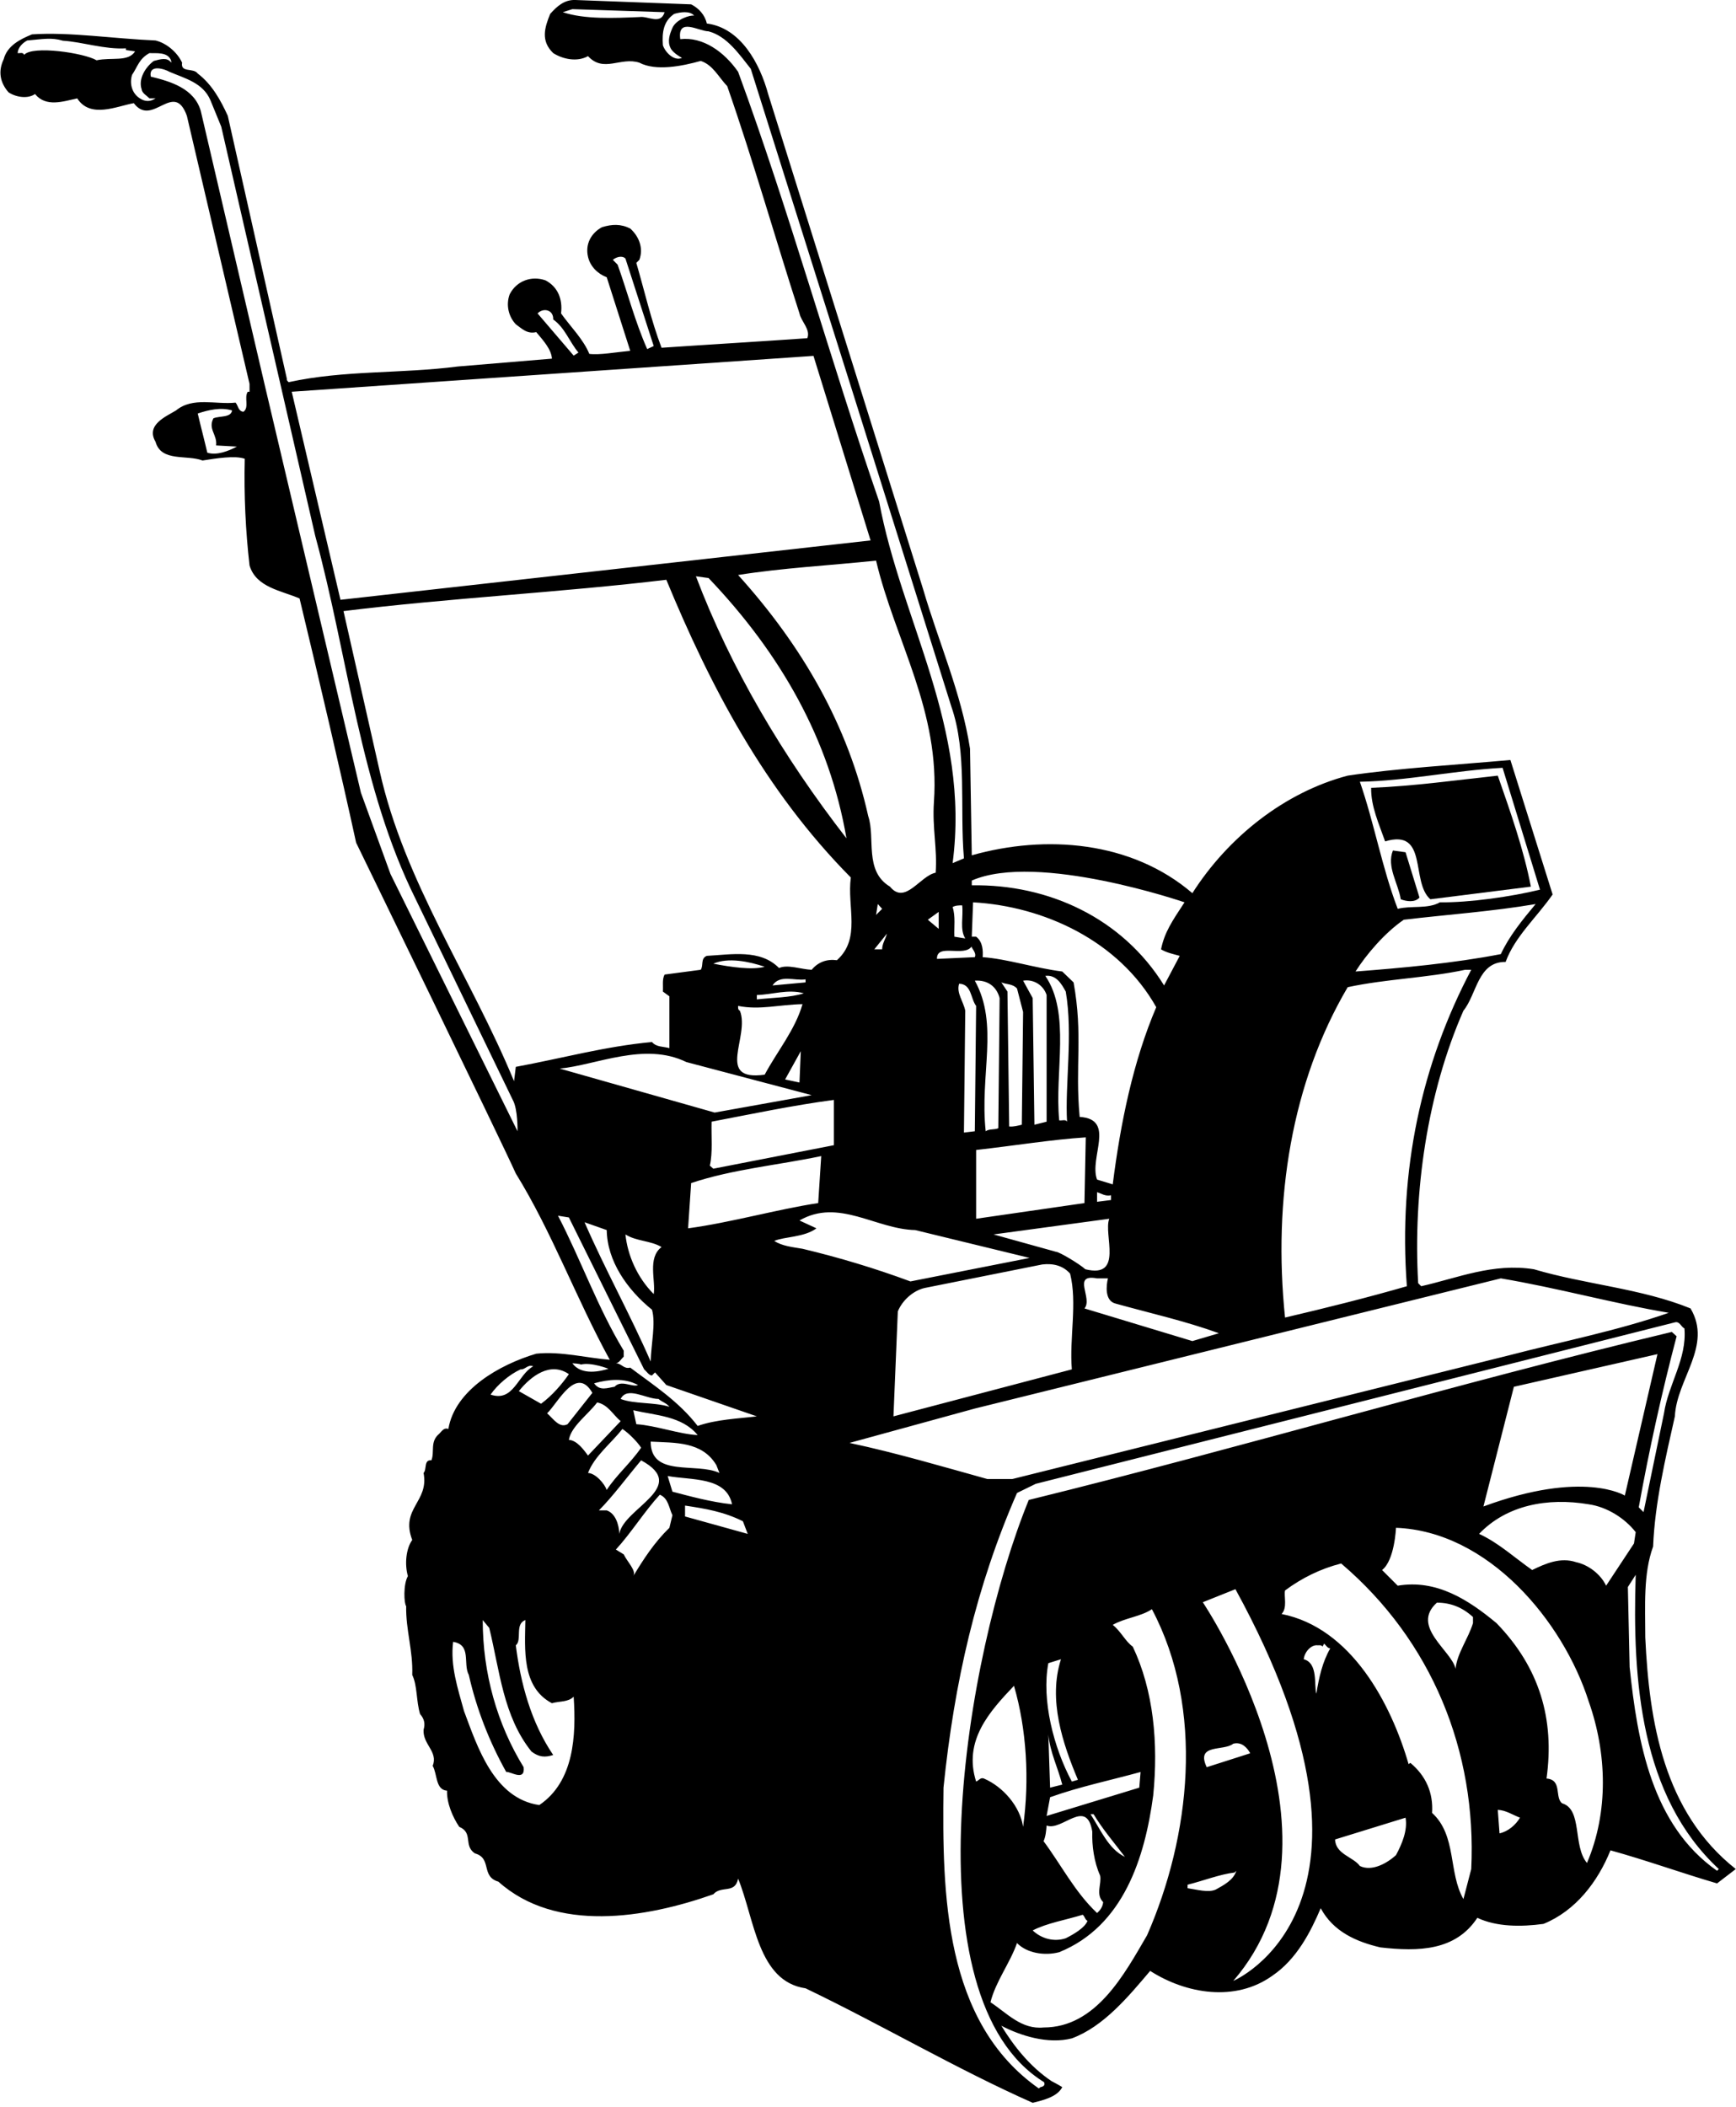 <?xml version="1.0" encoding="UTF-8"?>
<svg xmlns="http://www.w3.org/2000/svg" xmlns:xlink="http://www.w3.org/1999/xlink" width="399pt" height="484pt" viewBox="0 0 399 484" version="1.1">
<g id="surface1">
<path style=" stroke:none;fill-rule:nonzero;fill:rgb(0%,0%,0%);fill-opacity:1;" d="M 378.148 376.199 C 378.148 369 377.648 361.602 379.949 355.301 C 380.352 345.301 382.75 335.199 384.949 325.398 C 385.352 316.801 393.648 309.199 388.551 300.602 C 377.25 296 364.352 295.102 352.551 291.602 C 343.148 290.102 335.051 293.602 326.648 295.5 L 325.949 294.801 C 324.75 273.801 328.051 251.102 336.352 232.199 C 339.449 228.398 339.648 220.898 346.051 221 C 348.148 215.199 353.25 210.699 356.852 205.5 L 347.148 174.602 C 335.051 175.699 321.051 176.5 309.75 178.199 C 295.352 182 282.352 192.199 274.051 205.199 C 260.051 193.199 240.352 191.699 223.352 196.5 L 222.949 172 C 220.949 159.199 215.75 147.602 212.148 135.301 L 176.551 21.602 C 174.648 14.602 170.25 6.398 162.449 5.398 C 162.051 3.5 160.648 1.898 158.852 1 L 132.25 0 C 129.75 -0.102 128.051 1.398 126.449 3.199 C 125.148 6.398 124.25 9.398 127.148 12.199 C 129.352 13.602 132.648 14.301 135.148 12.898 C 138.75 16.801 142.648 13 146.949 14.398 C 150.75 16.398 156.75 15.199 161.051 14 C 163.852 14.898 165.148 17.699 167.148 19.801 C 173.148 37 178.25 55 183.75 72 C 184.148 73.898 186.352 75.699 185.551 77.699 C 175.648 78.398 162.25 79.199 152.051 79.898 C 149.648 73.602 148.148 66.898 146.25 60.398 L 146.949 59.699 C 147.949 57 146.852 54.301 144.852 52.5 C 142.648 51.398 140.648 51.5 138.352 52.199 C 135.949 53.5 134.449 56 135.148 59 C 135.648 61.199 137.352 62.898 139.449 63.699 L 144.852 80.602 C 141.648 80.898 137.852 81.602 135.449 81.301 C 134.051 77.898 131.148 75.102 128.949 72 C 129.352 68.801 128.25 65.898 125.352 64.398 C 122.148 63.301 118.75 64.5 117.148 67.602 C 116.25 70 116.852 72.699 118.551 74.5 C 119.949 75.5 121.148 76.801 123.25 76.301 C 124.852 78.199 126.75 80.301 126.852 82.398 L 105.25 84.199 C 92.051 85.898 79.148 85 66.352 87.801 C 66.148 87.602 65.852 87.398 65.949 87.102 L 52.352 26.602 C 50.75 23.102 48.75 19.398 45.449 16.898 C 44.449 15.5 41.449 16.801 41.852 14.398 C 40.75 12 38.25 9.898 35.75 9.301 C 26.25 8.898 15.852 7.301 7.352 7.898 C 4.648 9 1.648 10.5 0.852 13.602 C -0.449 16.301 -0.051 18.898 1.949 21.199 C 3.551 22.301 6.352 22.801 8.051 21.602 C 10.551 24.699 14.551 23.301 17.75 22.602 C 20.75 27.301 26.852 24.398 30.75 23.699 C 35.051 29.398 39.949 18.301 42.949 26.602 L 57.352 88.199 L 57.352 90 L 56.949 90 C 56.051 91.301 57.352 93.602 55.949 94.602 C 54.75 94.5 54.75 93.199 54.148 92.5 C 49.551 93 44.352 91.102 40.449 94.301 C 38.148 95.699 33.449 97.602 35.75 101.5 C 37.051 106.199 42.949 104.398 46.551 105.801 C 49.648 105.301 54.051 104.602 56.25 105.398 C 56.051 113.801 56.449 122 57.352 129.898 C 58.852 135 64.75 135.699 68.852 137.5 C 73.449 156.602 78.25 177.102 81.852 193.602 C 81.852 193.602 115.148 262 118.551 269.602 C 126.852 283 132.449 298.398 140.148 312.398 C 134.949 312 128.852 310.398 123.25 311 C 114.852 313.5 104.551 319.301 103.051 328.301 C 102.051 327.898 101.551 328.801 100.949 329.398 C 98.75 331.199 99.949 333.602 99.148 335.5 C 97.352 335.301 98.148 337.602 97.352 338.398 C 98.648 345.102 91.949 346.5 94.75 353.801 C 93.352 355.699 92.949 359.301 93.75 362.102 C 92.648 364 92.852 368.398 93.352 369 C 93.25 374.5 94.949 379.199 94.75 384.801 C 95.949 387.301 95.648 390.801 96.551 393.801 C 97.551 394.898 97.75 396.102 97.352 397.398 C 97.148 400.801 100.75 402.398 99.449 405.699 C 100.551 407.602 100.051 411.199 102.75 411.398 C 102.648 414.199 104.051 417.5 105.551 419.699 C 108.852 421.102 106.449 424 109.148 425.801 C 113.148 426.898 110.449 431.102 114.551 432.301 C 127.75 444.102 148.352 440.699 163.949 435.199 C 165.75 433.102 168.949 435.199 169.648 431.602 C 173.449 440.898 174.148 455.199 185.148 456.801 C 202.648 465.199 219.949 475.398 237.352 483.102 C 239.852 482.5 243.051 481.699 244.148 479.5 C 243.223 478.914 241.699 478.133 241.699 478.133 C 236.699 474.789 232.949 470 230.148 465.398 C 234.551 467.699 240.852 469.699 246.352 468.301 C 253.648 465.602 259.352 458.699 264.352 452.801 C 272.648 458.102 283.949 460 292.449 453.898 C 298.051 450.102 301.25 443.801 303.551 438.398 C 306.449 443.801 311.75 446.102 317.25 447.398 C 326.051 448.398 334.551 448.199 339.551 440.602 C 343.949 442.699 349.648 442.699 354.75 442 C 362.148 439 367.25 432.301 370.148 425.102 C 378.449 427.398 386.449 430.301 394.648 432.699 L 398.949 429.398 C 382.352 416.301 379.051 395.5 378.148 376.199 Z M 47.648 104 C 46.949 101 46.148 98 45.449 95 C 47.852 94.199 50.75 93.5 53.352 94.301 C 53.051 96 50.551 95.5 49.051 96.102 C 47.75 98.602 49.969 99.836 49.668 102.336 L 54.449 102.602 C 52.551 103.602 49.852 104.699 47.648 104 Z M 345.352 176.398 L 353.949 204.398 C 347.352 206 337.648 207.398 330.949 207.301 C 328.148 208.898 324.352 208 321.25 208.801 C 317.648 199.398 315.852 189.102 312.551 179.602 C 323.449 179.398 334.25 177 345.352 176.398 Z M 322.648 211.301 C 332.75 210.102 343.051 209.398 352.949 207.699 C 349.852 211.398 346.852 215.102 344.949 219.199 C 334.148 221.301 322.051 222.398 311.551 223.199 C 313.949 219.398 318.25 214.301 322.648 211.301 Z M 309.75 226.801 C 318.551 224.898 327.852 224.699 336.75 222.801 L 338.148 222.801 C 326.75 244.398 321.352 268.801 323.352 295.5 C 314.352 298.102 304.75 300.5 295.352 302.699 C 292.551 275.602 296.852 248.699 309.75 226.801 Z M 280.148 306.301 L 274.051 308.102 L 249.25 300.602 C 251.25 298.301 246.25 292.602 252.148 293.699 L 254.648 293.699 C 254.25 295.301 253.852 298.898 256.449 299.5 C 264.352 301.699 272.449 303.5 280.148 306.301 Z M 246.352 314.602 L 205.352 325.398 L 206.352 301.301 C 207.352 298.801 209.852 296.5 212.551 295.898 L 239.551 290.5 C 242.148 290.199 244.352 290.801 245.949 292.602 C 247.648 299.301 245.75 307.5 246.352 314.602 Z M 242.75 287.602 L 228.352 283.602 L 254.949 280 C 253.551 283.602 258.352 293.801 249.449 291.602 C 248.148 290.398 243.449 287.602 242.75 287.602 Z M 220.449 226 C 223.352 226.102 223.051 229.398 224.352 231.102 L 224.051 259.898 L 221.551 260.199 L 221.852 232.199 C 221.449 230.102 219.75 228.102 220.449 226 Z M 224.051 225.301 C 226.949 225.102 229.051 226.602 229.75 229.301 L 229.449 259.199 C 228.551 259.602 227.352 259.301 226.551 259.898 C 225.148 246.801 229.648 235.398 224.051 225.301 Z M 224.352 264.199 C 233.25 263.199 241.75 261.801 249.551 261.301 L 249.25 276.398 L 224.352 280 Z M 230.148 225.699 C 231.352 226.199 232.75 226 233.75 227.102 L 235.148 232.5 L 234.852 258.398 C 233.949 258.602 233.051 258.898 231.949 258.801 L 231.551 227.801 Z M 245.25 257.699 C 244.949 257.102 244.051 257.5 243.449 257.398 C 242.352 246.301 246.148 232.801 240.25 224.199 C 242.75 223.898 243.949 226 244.949 227.801 C 246.648 237.602 244.75 249.301 245.25 257.699 Z M 240.551 228.602 L 240.551 257.699 L 237.75 258.398 L 237.352 229.301 L 235.148 225.301 C 237.648 224.898 239.852 226.398 240.551 228.602 Z M 252.148 276.102 L 252.148 273.898 C 253.148 274.199 254.051 274.898 255.352 274.602 L 255.352 275.699 Z M 223.352 202.301 C 238.449 195.699 272.25 207.301 272.25 207.301 C 269.359 211.691 267.648 214.199 266.852 218.102 C 268.148 218.898 269.75 219.199 271.148 219.602 L 267.551 226.398 C 257.949 210.898 240.949 203.102 223.352 203.398 Z M 223.648 207.301 C 239.852 208.199 257.148 216.102 265.75 231.398 C 260.449 243.801 257.551 257.898 255.75 272.102 L 252.148 271 C 250.25 266 256.551 257.102 248.148 256.602 C 247.051 244.801 248.949 237.898 246.75 225.699 L 244.148 223.199 C 237.852 222.398 231.449 220.301 225.852 219.898 C 225.949 218.602 225.949 216.398 224.352 215.199 L 223.352 215.199 Z M 223.352 217.398 C 223.051 217.699 224.551 218.801 224.051 219.898 L 215.352 220.301 C 215.25 216.602 221.648 220 223.352 217.398 Z M 203.852 214.5 C 203.551 215.699 202.75 216.801 202.75 218.102 L 200.949 218.102 Z M 201.352 210.199 L 201.75 207.699 L 202.75 208.801 Z M 199.551 187.5 C 194.949 166.801 184.551 148.602 169.648 132.102 C 179.648 130.5 190.852 129.898 201.352 128.801 C 205.75 147.301 216.148 163.301 214.648 184.301 C 214.25 190.301 215.449 194.898 215.051 200.5 C 211.449 201.199 208.051 208 204.551 203.699 C 198.551 200.102 201.25 192.5 199.551 187.5 Z M 150.25 297.301 C 146.449 293.5 144.25 288.398 143.75 283.602 C 146.25 285.199 149.551 285 152.051 286.5 C 148.75 289 150.75 294.199 150.25 297.301 Z M 149.551 312.801 C 144.852 302 139.051 291.602 134.352 280.801 L 139.449 282.602 C 139.551 289.699 144.148 296.301 149.852 300.898 C 150.75 304 149.648 308.801 149.551 312.801 Z M 128.648 245.5 C 137.051 244.699 148.148 239.301 157.75 244 L 186.551 251.602 L 164.25 255.602 Z M 184.75 228.199 C 181.75 229.199 177.551 229.199 173.949 229.602 L 173.949 228.602 C 177.551 228.5 181.051 227.199 184.75 228.199 Z M 177.551 226.398 C 179.25 223.801 182.648 225.398 185.148 225 L 185.148 225.699 Z M 175.75 246.898 C 164.25 248.5 172.449 238.102 170.051 232.199 C 169.551 232 169.648 231.398 169.648 231.102 C 174.648 232.102 179.051 230.801 184.449 230.699 C 182.75 236.602 178.648 241.5 175.75 246.898 Z M 184.051 241.5 L 183.75 248.699 L 180.449 248 Z M 163.949 221.398 C 167.352 219.898 172.148 220.898 175.75 222.102 C 172.949 222.898 168.051 222.199 163.949 221.398 Z M 158.852 271.801 C 168.449 268.602 178.75 267.699 188.75 265.602 L 188.051 276.398 C 178.75 277.801 167.852 280.898 158.148 282.199 Z M 163.949 268.5 L 163.148 267.801 C 163.852 264.699 163.449 261.102 163.551 257.699 C 172.449 256 182.449 253.898 191.648 252.699 L 191.648 263.102 Z M 186.551 222.801 C 184.051 222.699 181.051 221.5 179.051 222.398 C 174.75 218 168.051 219.301 162.449 219.602 C 160.949 220.199 161.75 221.801 161.051 222.801 C 158.25 223.199 155.551 223.5 152.75 223.898 C 152.148 225 152.449 226.5 152.352 227.801 L 153.852 228.898 L 153.852 240.801 C 152.449 240.398 150.852 240.602 149.852 239.398 C 139.051 240.398 129.352 243.102 118.551 245.102 L 118.148 248.398 C 108.25 224.398 92.949 202.699 87.25 177.102 L 78.949 140.398 C 103.148 137.398 129.051 136.102 153.148 133.199 C 163.148 157.398 175.648 181.5 195.551 201.602 C 194.648 208.398 197.949 215.602 192.352 220.602 C 190.051 220.301 188.051 221 186.551 222.801 Z M 159.949 132.398 L 162.852 132.801 C 179.449 150.199 190.648 169.898 194.551 192.602 C 179.949 173.801 167.949 153.5 159.949 132.398 Z M 215.75 209.5 L 215.75 213.398 L 213.25 211.301 Z M 219.352 215.199 C 219.25 213 219.648 210.5 218.949 208.398 C 219.551 208 220.449 208 221.148 208 C 221.449 210.602 220.551 213.5 221.852 215.602 Z M 147 3.918 C 141.301 4.148 134.418 4.5 129.352 2.801 L 131.551 2.102 L 152.75 2.801 C 151.852 5.801 148.898 3.617 147 3.918 Z M 152.352 10.398 C 152.148 7.5 152.449 4.898 154.949 3.199 C 156.25 2.801 158.551 2.398 159.551 3.602 C 158.645 3.406 155.449 4.398 154.551 6.398 C 153.949 7.801 153.309 9.465 154.148 11.102 C 154.758 12.281 156.75 13.301 156.75 13.301 C 154.949 14.102 152.949 12.102 152.352 10.398 Z M 169.648 16.5 C 166.449 11.898 161.551 8.398 156.352 9 C 155.648 3.898 160.648 7.199 162.852 7.199 C 167.051 8.301 169.852 12.398 172.551 15.801 L 195.949 90 L 218.648 162.301 C 222.352 172.898 220.551 185.602 221.551 197.199 L 218.949 198.301 C 223.051 167 207.148 142.699 202.051 115.199 C 190.75 82.5 181.551 48.898 169.648 16.5 Z M 141.949 60.801 L 140.852 59.699 C 141.551 59.102 142.949 58.602 143.75 59.398 L 150.25 79.5 L 148.75 80.199 C 145.949 73.898 144.148 66.898 141.949 60.801 Z M 123.551 72 C 124.949 70.602 127.25 71.199 127.148 73.398 C 129.852 75.301 130.852 78.5 132.949 81 L 131.852 81.699 Z M 186.969 81.762 L 200.09 124.16 L 78.25 137.801 L 67.051 90 Z M 22.199 13.852 C 19.301 12.148 7.449 10.398 5.551 12.602 C 5.25 11.898 4.551 12.301 4.051 12.199 C 4.148 10.898 5.148 9.898 6.25 9.301 C 9.852 9 11.75 8.551 14.449 9.352 C 19.051 9.648 24.051 11.398 28.949 11.102 L 28.949 11.5 L 31.051 11.801 C 29.449 14.301 25.699 13.102 22.199 13.852 Z M 32.148 22.602 C 30.25 21.398 29.75 19.102 30.352 17.199 C 31.648 15.301 31.949 13.5 34.352 12.199 C 35.75 12.301 38.648 11.801 39.352 14 L 39.352 14.398 C 38.449 13.102 36.852 13.602 35.352 14 C 33.449 15.398 31.75 18.102 32.551 20.5 C 32.648 21.398 33.648 21.898 34.352 22.602 L 35.75 22.602 C 34.551 23.398 33.352 23.398 32.148 22.602 Z M 118.949 259.898 L 89.75 200.801 L 82.949 182.102 L 60.949 88.898 L 46.148 25.5 C 44.648 20.301 39.148 18.699 34.648 17.602 C 34.148 14.602 37.949 15.898 38.949 16.5 C 42.449 18 46.648 19 48.352 23 L 50.852 29.102 L 72.449 123.102 C 80.051 151 82.75 180.898 95.551 206.602 L 117.852 252.699 C 119.051 254.801 118.949 259.898 118.949 259.898 Z M 146.25 327.199 L 145.551 324 C 150.75 325.199 156.75 325.301 160.352 329.699 C 156.148 329.5 150.75 327.5 146.25 327.199 Z M 164.648 336.602 L 165.352 338.398 C 160.051 335.898 149.551 339.5 149.551 331.199 C 155.148 331.5 161.352 331.102 164.648 336.602 Z M 142.648 321.398 C 144.148 318.398 148.449 321.398 151.352 321.398 C 152.148 322.102 153.148 322.301 153.852 323.199 C 150.352 322.102 145.75 322.602 142.648 321.398 Z M 141.25 318.602 C 139.75 318.801 137.852 319.699 136.551 317.801 C 139.852 316.898 143.449 316.5 146.648 318.199 C 145.352 318.801 142.75 316.898 141.25 318.602 Z M 133.5 313.5 C 135.875 312.875 140.07 314.527 139.832 314.473 C 138.125 315 133.664 316.141 131.551 313.199 C 131.551 313.199 133.398 313.301 133.5 313.5 Z M 136.148 320 L 130.449 327.199 C 128.551 328.199 127.148 325.898 125.75 324.699 C 128.25 322.301 132.449 313.602 136.148 320 Z M 130.75 315.699 C 129.25 317.898 126.852 320.699 124.352 322.5 L 119.25 319.602 C 122.148 316 126.551 312.801 130.75 315.699 Z M 119.648 314.602 C 120.75 314.699 121.25 313.398 122.551 313.898 C 118.949 315.898 118.051 322.199 112.75 320.398 C 114.352 318.102 117.051 315.801 119.648 314.602 Z M 123.949 414.699 C 113.551 413.199 109.75 401.398 106.648 393.102 C 105.25 388 103.449 382.699 104.148 377.199 C 108.449 377.898 106.352 382.199 107.75 384.801 C 109.551 392.699 112.449 400.102 116.352 407.102 C 117.25 406.898 120.75 409.398 120.352 406 C 114.25 396.102 110.949 384.398 110.949 372.199 L 112.449 374 C 114.852 383.801 115.648 394.301 122.148 402.398 C 123.852 403.699 125.25 403.801 127.148 403.199 C 122.051 395.699 119.648 386.699 118.551 378 C 120.051 376.801 118.25 373.102 120.75 372.199 C 120.648 379 119.852 387.602 126.852 391.301 C 128.551 390.801 130.551 391.102 131.852 389.801 C 132.449 398.699 131.949 409.301 123.949 414.699 Z M 130.75 330.801 C 131.25 327.699 135.148 325 137.25 322.199 C 139.75 322.699 140.852 325 142.648 326.5 L 135.148 334.398 C 134.25 333.199 132.648 330.898 130.75 330.801 Z M 143.051 328.301 C 144.352 329.102 146.551 331.301 147.352 332.602 C 145.051 336 141.648 338.898 139.449 342.301 C 138.949 340.898 136.949 338.5 135.148 338.398 C 136.648 334.5 140.449 331.602 143.051 328.301 Z M 139.449 347 L 137.648 347 C 140.852 343.801 144.148 339.301 147.352 335.5 C 158.648 341.602 143.25 346.5 142.352 352.398 C 142.25 350.199 141.449 347.699 139.449 347 Z M 153.852 351 C 150.352 354.398 147.852 358.301 145.551 362.102 C 146.352 360.898 144.148 358.801 143.352 357.102 L 141.551 356 C 145.051 352.199 148.148 347.199 151.648 343.398 C 153.648 344.199 153.75 346.5 154.551 348.102 Z M 153.449 339.102 C 158.852 340.102 166.949 339.199 168.25 345.602 C 163.449 345.102 158.352 343.699 154.551 342.699 Z M 157.449 348.398 L 157.449 345.898 C 162.148 346.602 166.352 347.301 170.75 349.5 L 171.852 352.398 Z M 160.352 327.602 C 155.949 321.898 150.148 318.199 144.852 314.199 C 143.352 314.602 142.852 313.199 141.551 313.199 C 142.352 313.102 142.75 312.199 143.352 311.699 L 143.352 310.301 C 137.352 300.398 133.551 289.5 128.25 279.301 L 130.75 279.699 L 148.051 314.602 C 148.648 315.102 149.148 316 149.852 316 L 150.551 315.301 L 153.148 318.199 L 173.949 325.398 C 169.852 325.898 164.551 326.102 160.352 327.602 Z M 184.449 286.898 C 182.148 286.5 179.852 286.301 177.949 285.102 C 180.148 284.102 184.852 284.301 187.648 282.199 L 183.75 280.398 C 192.75 275.199 201.25 282.398 210.352 282.602 L 236.648 289 L 209.25 294.398 C 201.148 291.398 192.852 288.898 184.449 286.898 Z M 224.051 323.602 L 344.949 293.699 C 358.051 295.898 370.949 299.5 383.551 301.602 C 371.852 305.699 359.051 308.199 346.75 311.398 L 232.648 339.801 L 226.949 339.801 C 216.852 337 206.051 333.801 195.25 331.5 Z M 239.949 478.352 C 240.449 479.352 239.148 479.5 239.148 479.5 L 238.75 479.801 C 216.949 464.5 216.551 435.102 216.852 410.699 C 219.352 386.398 224.352 364.5 233.75 343 L 238.051 340.898 L 384.949 303.801 C 386.051 303.5 386.352 304.801 387.148 305.199 C 387.75 312.199 383.449 318 382.449 324.699 L 377.75 347.398 L 376.648 346.301 C 379.051 333 381.949 319.898 385.352 307 L 384.25 306 C 334.051 318 286.051 332.398 236.449 344.602 C 221.75 380.602 208.699 459.102 239.949 478.352 Z M 373.449 343.602 C 373.449 343.602 363.949 337.602 340.949 346.102 L 347.949 318.602 L 380.949 311.102 Z M 239.852 423 C 240.352 421.898 240.449 420.602 240.551 419.398 C 244.051 420.801 249.75 412.898 251.051 420.801 C 250.949 424 251.449 427.801 252.852 430.898 C 253.25 432.801 251.75 435.199 253.551 437 C 253.449 438 252.949 438.801 252.148 439.5 C 247.051 434.699 243.949 428.5 239.852 423 Z M 249.949 441.301 C 249.352 442.898 246.75 444.398 244.949 445.301 C 242.25 446.199 239.352 445.398 237.352 443.5 C 240.648 441.801 244.949 441.102 248.852 439.898 C 249.352 440.301 249.352 441 249.949 441.301 Z M 250.648 416.801 L 251.352 416.801 C 253.449 420.301 256.051 423.301 258.551 426.602 C 254.75 424.801 252.949 420.301 250.648 416.801 Z M 240.551 417.199 L 241.352 412.898 C 248.051 410.5 255.25 409 262.148 407.102 L 261.852 410.699 Z M 240.949 398.5 C 241.352 402.602 243.148 406.102 244.148 410 L 241.352 410.699 Z M 246.352 409.301 C 242.148 401.5 239.352 390.5 240.949 382.102 L 243.852 381.199 C 240.852 390.5 244.25 400.602 247.75 408.898 Z M 235.148 419.699 C 234.449 415 230.551 410.5 226.148 408.602 C 225.352 408.301 225.051 409 224.352 409.301 C 221.352 399.898 227.449 393.199 233.051 387.301 C 235.949 397.199 236.648 408.898 235.148 419.699 Z M 263.648 444.602 C 258.449 453.5 251.949 465.801 239.852 465.801 C 234.75 466.301 231.449 462.5 227.648 460 C 228.852 455.199 232.148 451 233.75 446.398 C 235.949 448.699 240.051 449.398 243.449 448.5 C 258.25 442.5 263.148 426.699 265.051 412.5 C 266.25 400.5 265.148 388.398 260.352 378.301 C 258.648 377.102 257.648 374.801 255.75 373.301 C 258.551 371.699 262.25 371.398 264.75 369.699 C 276.949 392.699 273.551 422 263.648 444.602 Z M 279.449 434.102 C 277.75 434.898 275.051 434.102 272.949 433.801 L 272.949 433 C 276.551 432.102 280.352 430.602 283.75 430.199 L 284.148 429.801 C 283.551 431.898 281.25 433.102 279.449 434.102 Z M 283.449 400.602 C 285.352 400.102 286.648 401.5 287.352 402.801 L 277.352 406 C 274.75 400.5 281.25 402.398 283.449 400.602 Z M 283.449 455.102 C 312.449 421.602 276.449 368.102 276.449 368.102 L 283.949 365.102 C 323.949 438.102 283.449 455.102 283.449 455.102 Z M 302.551 389.102 C 301.949 387.301 303.051 382.102 299.648 381.199 C 299.852 379.398 301.449 377.801 302.852 378 C 303.25 378 303.75 377.898 303.949 378.301 L 304.352 377.602 C 304.75 378 305.148 378.699 305.75 378.699 C 303.949 381.801 303.148 385.398 302.551 389.102 Z M 320.852 426.199 C 318.648 428.199 315.25 430 312.551 428.699 C 311.051 426.602 306.949 426 306.852 422.602 L 323.051 417.602 C 323.551 420.5 322.25 423.602 320.852 426.199 Z M 338.148 429.398 L 336.352 436.301 C 332.852 430.199 334.852 421.699 329.148 416.5 C 329.449 411.898 327.75 408 324.148 405 L 323.75 405.301 C 319.75 391.5 310.648 374 294.551 370.801 C 295.949 369.398 295.051 366.699 295.352 365.398 C 299.25 362.5 303.551 360.398 308.25 359.199 C 329.051 376.898 339.449 402.301 338.148 429.398 Z M 338.551 372.898 C 337.449 376.5 334.852 379.898 334.551 383.398 C 333.648 379.199 324.148 373.699 330.25 368.199 C 333.449 368.199 336.148 369.301 338.551 371.5 Z M 344.648 421.199 L 344.25 415.801 C 346.148 415.898 347.551 416.898 349.352 417.602 C 348.352 419.301 346.551 420.801 344.648 421.199 Z M 364.75 428 C 361.449 424.102 363.75 415.699 359.051 414.301 C 357.25 413 359.148 408.898 355.449 408.602 C 357.352 395 353.852 383.102 343.949 372.898 C 337.449 367.5 330.148 362.801 321.25 364.301 L 317.648 360.699 C 320.551 358.5 320.852 351 320.852 351 C 342.051 351.801 359.25 372.398 365.148 390.898 C 369.352 402.801 369.75 416.301 364.75 428 Z M 369.148 364.301 C 367.852 361.602 365.051 359.5 362.25 358.898 C 358.648 357.699 355.25 359.199 352.148 360.699 C 348.148 357.898 344.352 354.398 339.949 352.398 C 346.25 345.801 355.648 344 365.148 345.602 C 369.352 346.199 373.449 348.801 375.949 352 L 375.551 354.602 Z M 374.551 383 L 374.148 364.602 L 375.949 361.801 C 375.148 386.102 377.051 412.699 395.051 429.398 L 394.648 429.801 C 379.648 419.301 376.352 400.199 374.551 383 "/>
<path style=" stroke:none;fill-rule:nonzero;fill:rgb(0%,0%,0%);fill-opacity:1;" d="M 328.75 206.602 L 351.852 203.699 C 350.25 195.301 347.148 186.5 344.25 178.199 C 334.949 179.199 325.051 180.602 315.148 181 C 315.051 185.199 316.949 189.301 318.352 193.301 C 328.352 190.301 324.148 202.602 328.75 206.602 "/>
<path style=" stroke:none;fill-rule:nonzero;fill:rgb(0%,0%,0%);fill-opacity:1;" d="M 326.25 206.199 L 323.051 195.801 L 320.148 195.398 C 318.648 199.102 321.352 202.898 321.949 206.602 C 323.25 207.102 325.25 207.398 326.25 206.199 "/>
</g>
</svg>

